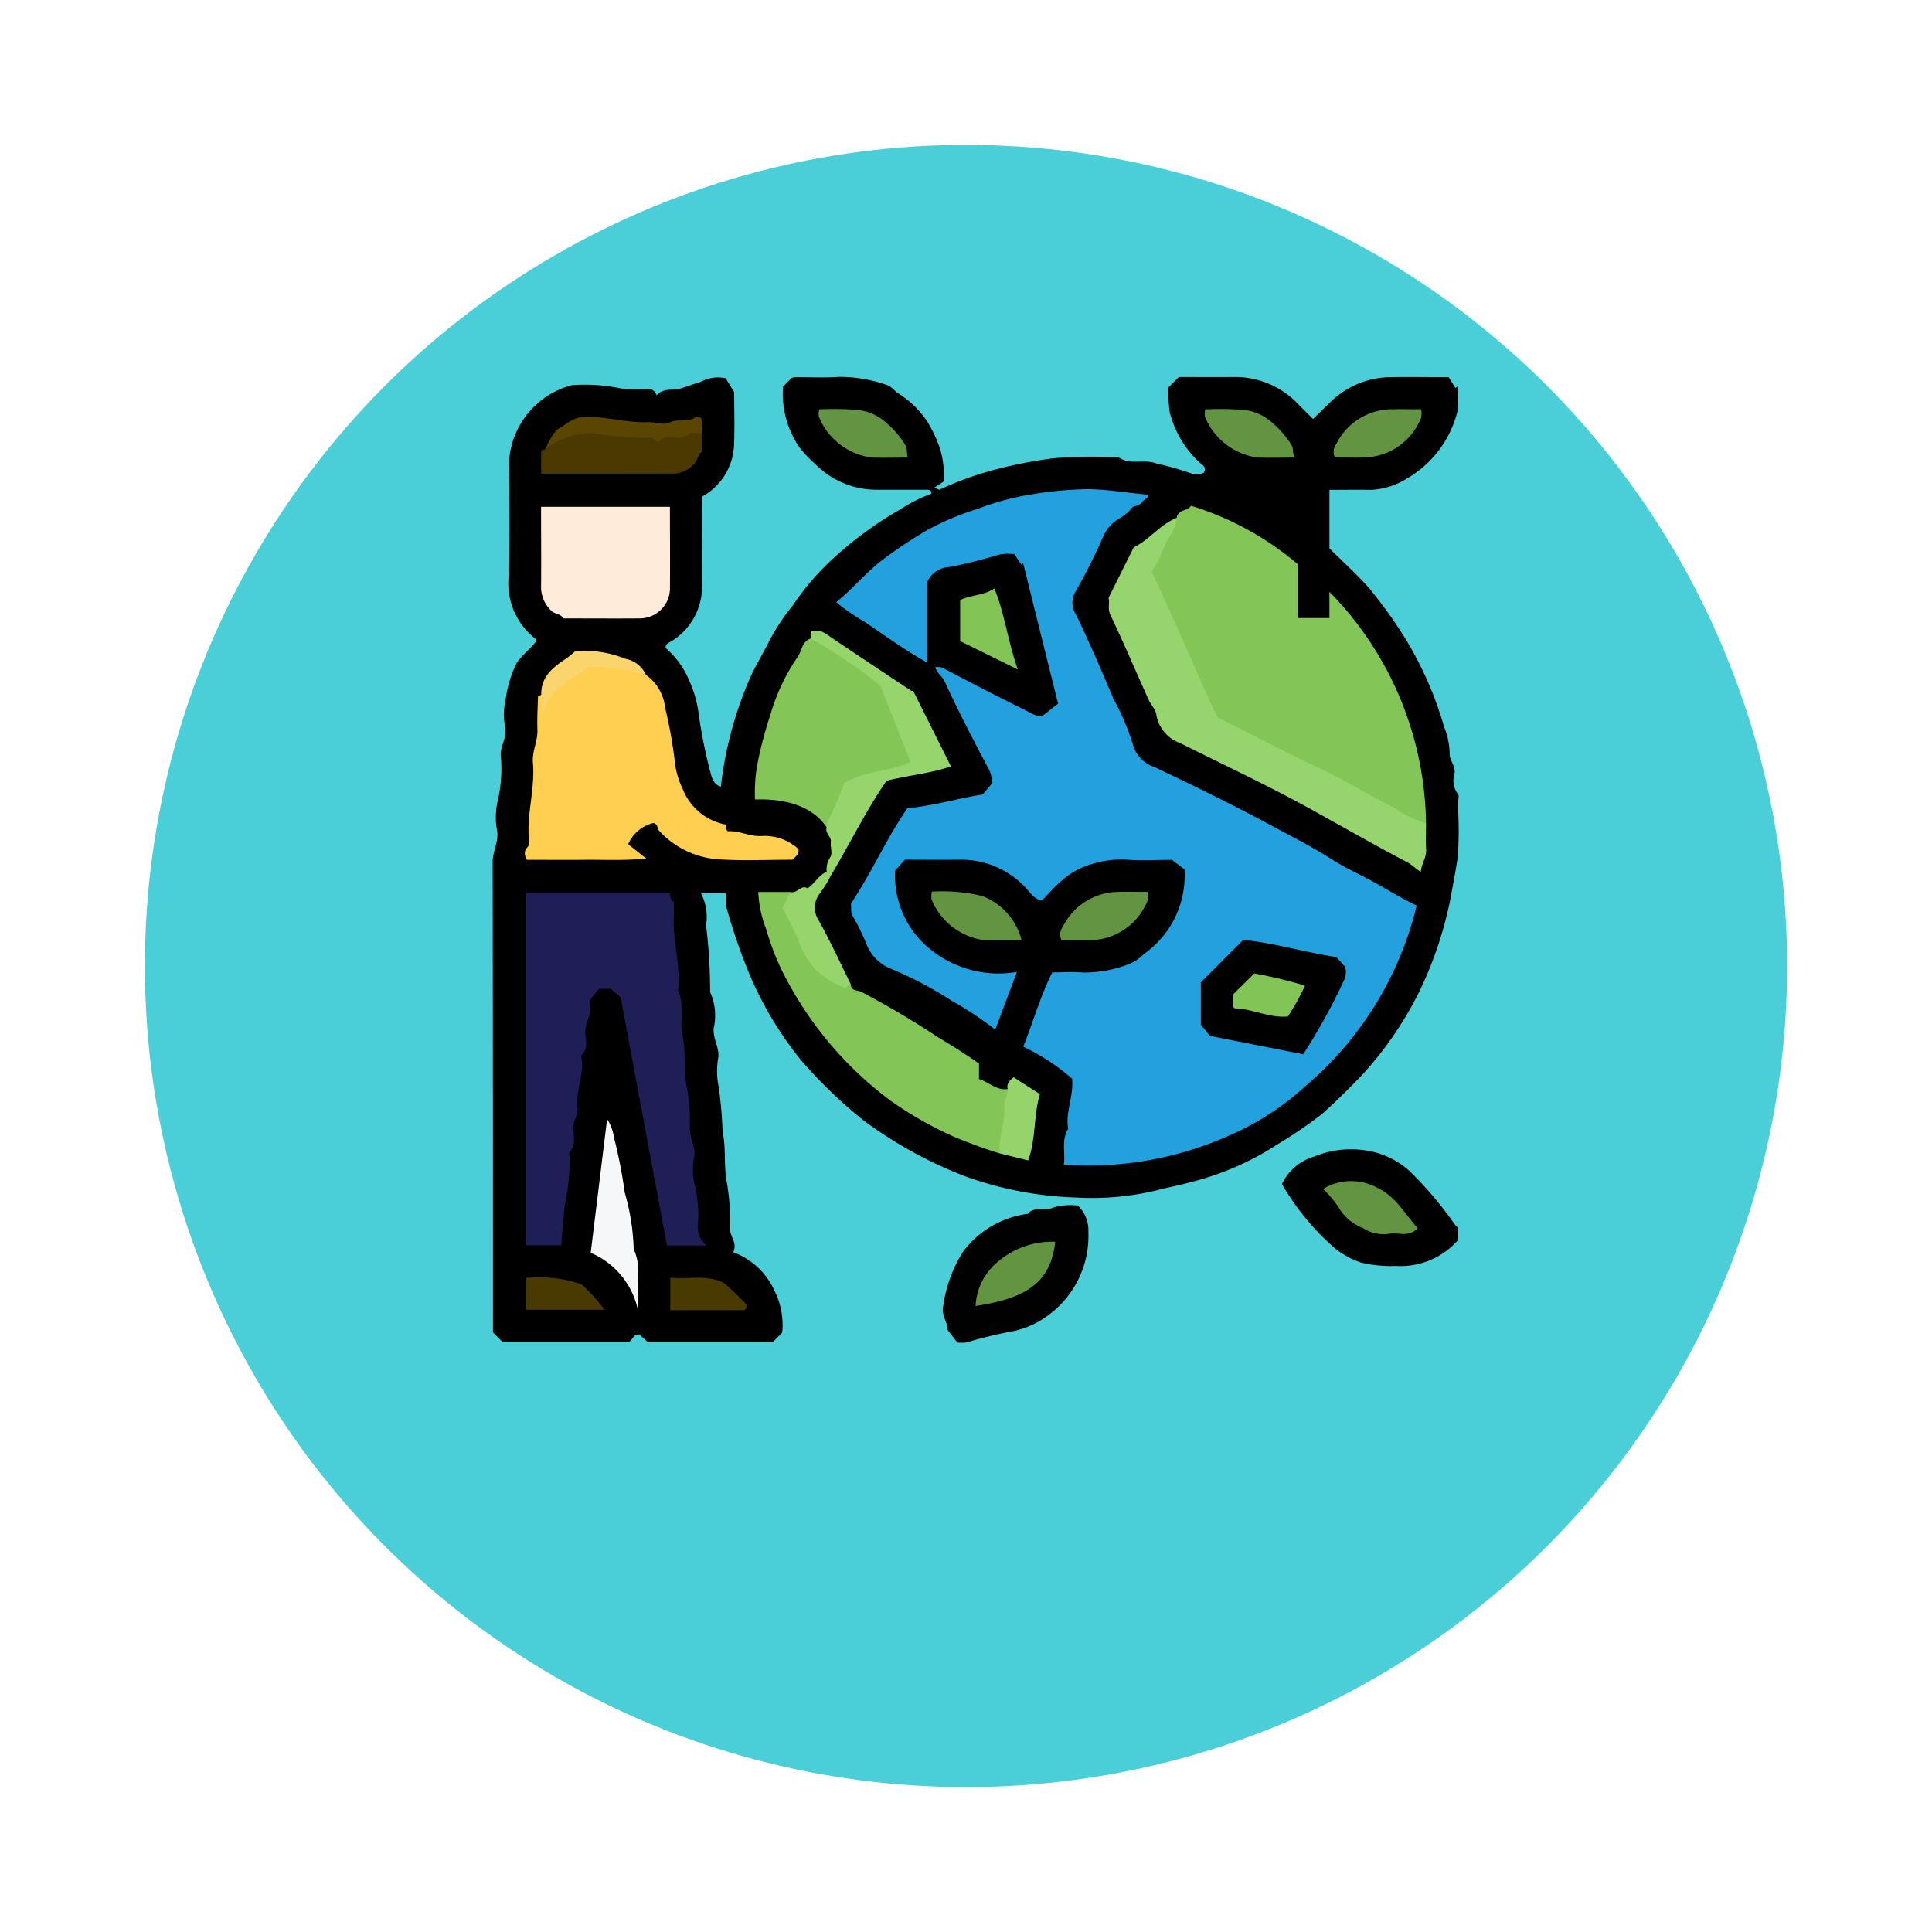 <svg xmlns="http://www.w3.org/2000/svg" xmlns:xlink="http://www.w3.org/1999/xlink" width="100" height="100" viewBox="0 0 100 100"><defs><filter id="a" x="0" y="0" width="100" height="100" filterUnits="userSpaceOnUse"><feOffset dy="5" input="SourceAlpha"/><feGaussianBlur stdDeviation="2.5" result="b"/><feFlood flood-opacity="0.161"/><feComposite operator="in" in2="b"/><feComposite in="SourceGraphic"/></filter><clipPath id="c"><rect width="50" height="50" fill="none"/></clipPath></defs><g transform="translate(-645.5 -1520.5)"><g transform="matrix(1, 0, 0, 1, 645.5, 1520.5)" filter="url(#a)"><circle cx="42.5" cy="42.5" r="42.5" transform="translate(7.5 2.5)" fill="#4acfd9"/></g><g transform="translate(671 1540)"><g transform="translate(0 0)" clip-path="url(#c)"><path d="M23.121,5.85a17.315,17.315,0,0,1,2.994-1.072,23.99,23.99,0,0,1,2.877-.553,22.5,22.5,0,0,1,3.427-.041c.6.412,1.322.051,1.951.314a14.616,14.616,0,0,1,1.772.5.732.732,0,0,0,.683-.047c.134-.273-.091-.387-.233-.507a5.319,5.319,0,0,1-1.544-2.59,7.5,7.5,0,0,1-.07-1.3l.538-.538c.932,0,1.868.006,2.8,0a4.493,4.493,0,0,1,3.374,1.4c.238.243.481.481.772.772.325-.316.614-.6.907-.88A4.477,4.477,0,0,1,46.479.024c.971-.019,1.942,0,3.005,0l.349.563.115-.092a5.915,5.915,0,0,1-.015,1.32,5.591,5.591,0,0,1-2.711,3.514,3.813,3.813,0,0,1-1.757.527c-.69-.013-1.381,0-2.153,0V8.885c.673.669,1.4,1.322,2.041,2.043A24.076,24.076,0,0,1,47.3,13.65a18.791,18.791,0,0,1,1.956,4.5,3.724,3.724,0,0,1,.277,1.33c-.017.4.32.655.253,1.062a1.16,1.16,0,0,0,.18,1.065c.069.074.01.267.01.407v.52a17.922,17.922,0,0,1-.022,2.287c-.091.708-.244,1.42-.363,2.125a20.176,20.176,0,0,1-1.7,5.027,18.907,18.907,0,0,1-2.924,4.209c-.676.69-1.358,1.382-2.08,2.012a25.105,25.105,0,0,1-2.349,1.592,14.7,14.7,0,0,1-4.416,1.905c-.568.16-1.144.26-1.7.409a14.332,14.332,0,0,1-4.2.386,18.6,18.6,0,0,1-5.784-1.106,22.094,22.094,0,0,1-5.257-2.9,24.141,24.141,0,0,1-3.25-3.14,18.513,18.513,0,0,1-2.6-4.319A30.753,30.753,0,0,1,12.1,27.469a2.635,2.635,0,0,1-.01-.758H10.769a2.675,2.675,0,0,1,.276,1.686,27.314,27.314,0,0,1,.21,3.452,2.959,2.959,0,0,1,.183,1.889c-.036.532.289.959.243,1.477a4.074,4.074,0,0,0,.019,1.552,21.368,21.368,0,0,1,.2,2.311c.193.877.049,1.771.221,2.617a12.205,12.205,0,0,1,.165,2.418c0,.408.4.73.161,1.2a3.776,3.776,0,0,1,2.132,1.981,3.939,3.939,0,0,1,.407,2.187l-.482.483H8.025c-.119-.108-.291-.263-.428-.387-.319-.036-.342.27-.536.374H.5l-.484-.484Q.016,37.3,0,25.123c0-.551.3-1.021.237-1.58a3.792,3.792,0,0,1,.015-1.551,7.333,7.333,0,0,0,.164-2.419C.409,19.09.729,18.7.655,18.2a3.458,3.458,0,0,1,.01-1.447,6.11,6.11,0,0,1,.583-1.945c.3-.431.717-.728,1.028-1.141a.581.581,0,0,0-.1-.133,3.631,3.631,0,0,1-1.348-3.2C.893,8.4.863,6.454.843,4.512A4.355,4.355,0,0,1,4.106.437a9.1,9.1,0,0,1,2.436.15A3.993,3.993,0,0,0,7.66.649c.292.022.64-.162.825.315.373-.407.81-.237,1.183-.339s.738-.253,1.093-.357a1.884,1.884,0,0,1,1.3-.188L12.5.795c0,.775.034,1.783-.008,2.787a3.185,3.185,0,0,1-1.657,2.626c0,1.465-.014,3.02,0,4.574a3.305,3.305,0,0,1-1.691,2.971.285.285,0,0,0-.193.29,4.414,4.414,0,0,1,1.221,1.685,5.913,5.913,0,0,1,.471,1.58,26.052,26.052,0,0,0,.628,3.171c.065.252.161.637.541.739a19.584,19.584,0,0,1,1.43-5.442c.3-.729.715-1.369,1.057-2.06a10.47,10.47,0,0,1,1.242-1.884A13.274,13.274,0,0,1,17.566,9.46a19.482,19.482,0,0,1,3.586-2.626A7.9,7.9,0,0,1,22.7,6.058c.087-.172.3-.088.416-.209" transform="translate(0 -0.001)"/><path d="M52.813,47.448A3.947,3.947,0,0,1,49.6,48.794a6.731,6.731,0,0,1-1.8-.169,4.315,4.315,0,0,1-1.507-.866,13.084,13.084,0,0,1-2.6-3.206,2.693,2.693,0,0,1,1.681-1.426,5,5,0,0,1,2.44-.34,4.349,4.349,0,0,1,2.459,1.07,19.128,19.128,0,0,1,2.351,2.768c.076.107.212.17.194.337-.014.137,0,.277,0,.486" transform="translate(-2.84 -2.769)"/><path d="M24.165,5.849c-.018.311-.259.177-.416.209.016-.206-.127-.208-.268-.209-.831,0-1.662,0-2.494,0a4.468,4.468,0,0,1-3.278-1.362,5.6,5.6,0,0,1-.834-.9,4.932,4.932,0,0,1-.8-3.075l.441-.441A.749.749,0,0,1,16.7.022c.762,0,1.527.039,2.285-.014a7.377,7.377,0,0,1,2.43.409c.3.079.411.323.643.455a5.007,5.007,0,0,1,1.5,1.474,6.988,6.988,0,0,1,.617,1.307,4.473,4.473,0,0,1,.206,1.776l-.477.312.262.108" transform="translate(-1.045 0)"/><path d="M31.9,45.858a1.8,1.8,0,0,1,.554,1.384A5.091,5.091,0,0,1,30.36,51.56a4.653,4.653,0,0,1-1.742.8,22.683,22.683,0,0,0-2.451.59,1.706,1.706,0,0,1-.5.007l-.5-.65c.028-.359-.35-.755-.223-1.257a7.051,7.051,0,0,1,1.028-2.8,4.974,4.974,0,0,1,3.345-1.951c.348-.432.883-.1,1.32-.33a3.268,3.268,0,0,1,1.265-.1" transform="translate(-1.62 -2.97)" fill="#000100"/><path d="M23.732,15.2c-1.146-.629-2.194-1.41-3.278-2.133a11.007,11.007,0,0,1-1.437-.993c.86-.7,1.49-1.479,2.3-2.12a25.025,25.025,0,0,1,2.376-1.595,14.216,14.216,0,0,1,2.653-1.119,13.713,13.713,0,0,1,2.8-.75,18.991,18.991,0,0,1,2.927-.268c1.02.016,2.016.19,3.057.283.07.19-.158.228-.24.338a.589.589,0,0,1-.415.258c-.138.019-.246.223-.378.333a2.974,2.974,0,0,1-.4.291,2,2,0,0,0-.856.942,29,29,0,0,1-1.427,2.841,1.116,1.116,0,0,0,.008,1.193c.7,1.442,1.327,2.92,1.956,4.392a12.183,12.183,0,0,1,1.011,2.4,1.691,1.691,0,0,0,1.069,1.1c2.124,1,4.225,2.036,6.29,3.151.967.522,1.947,1.013,2.875,1.61.618.4,1.3.719,1.953,1.061.856.448,1.665.981,2.487,1.36a17.668,17.668,0,0,1-5.689,9.286A14.322,14.322,0,0,1,39.2,39.749a17.881,17.881,0,0,1-8.4,1.437c.093-.62-.149-1.263.226-1.86-.159-.857.29-1.664.2-2.592A10.866,10.866,0,0,0,28.7,35.08c.507-1.273.877-2.6,1.5-3.847.575,0,1.095-.04,1.606.009a6.45,6.45,0,0,0,2.326-.422,2.332,2.332,0,0,0,.808-.537A4.948,4.948,0,0,0,37.044,25.9l-.649-.49c.116.025.052,0-.011,0-.8,0-1.6.048-2.392-.015a5.218,5.218,0,0,0-2.32.446,3.91,3.91,0,0,0-1.055.71c-.341.29-.633.638-.951.965-.44-.075-.619-.45-.875-.7A4.563,4.563,0,0,0,25.415,25.4c-.936.01-1.873,0-2.839,0l-.508.564a4.892,4.892,0,0,0,1.815,4.071,5.61,5.61,0,0,0,4.488,1.174c-.394,1.048-.749,2-1.12,2.987a17.954,17.954,0,0,0-2.265-1.5,19.316,19.316,0,0,0-3.161-1.66,2.269,2.269,0,0,1-1.22-1.209,10.4,10.4,0,0,0-.712-1.47c-.152-.241-.075-.458-.117-.68,1.086-1.617,1.863-3.419,2.927-4.94,1.362-.127,2.567-.5,3.9-.713.091-.108.244-.293.452-.541a1.344,1.344,0,0,0-.184-.849c-.784-1.476-1.551-2.962-2.251-4.478-.131-.284-.432-.426-.468-.743.434-.309.8-.007,1.151.163,1.06.506,2.1,1.047,3.159,1.563a1.565,1.565,0,0,0,1.264.287c.424-.764-.785-6.23-1.681-7.43a8.893,8.893,0,0,0-3.524.789c-.439.168-.478.642-.488,1.068-.018.726,0,1.451-.01,2.177a1.565,1.565,0,0,1-.287,1.175" transform="translate(-1.236 -0.403)" fill="#23a1df"/><path d="M37.764,7.768c.076-.471.61-.338.739-.63a15.567,15.567,0,0,1,5.531,3.025v2.788h1.639V11.593a17.4,17.4,0,0,1,5,12c-.441.3-.807.014-1.147-.187-2.837-1.677-5.809-3.093-8.756-4.555a3.122,3.122,0,0,1-1.579-1.565c-.9-2.026-1.779-4.061-2.7-6.077A1.461,1.461,0,0,1,36.5,9.9a8.411,8.411,0,0,1,1.261-2.136" transform="translate(-2.362 -0.462)" fill="#83c657"/><path d="M11.188,46.817H9.145c-.8-4.256-1.591-8.5-2.4-12.844l-.515-.447h-.6l-.483.584a.382.382,0,0,0-.007.193c.141.493-.187.905-.223,1.37-.032.425.212.9-.186,1.274-.036.034-.02.134-.009.2.13.855-.31,1.664-.207,2.513.05.415-.266.739-.227,1.163.035.386.145.818-.188,1.164-.035.036-.014.136,0,.2a11.288,11.288,0,0,1-.26,2.613c-.047.648-.133,1.318-.165,2.006H1.844V28.546H9.225c.135.109.034.393.277.484,0,.2.013.411,0,.616-.1,1.332.366,2.634.21,3.969.351.743.074,1.552.231,2.3.191.911.041,1.843.227,2.717a9.04,9.04,0,0,1,.151,2.106c-.01.516.309.948.237,1.476a3.192,3.192,0,0,0,.016,1.443,6.613,6.613,0,0,1,.175,2,1.258,1.258,0,0,0,.441,1.155" transform="translate(-0.12 -1.849)" fill="#201e57"/><path d="M8.041,16.447a2.377,2.377,0,0,1,1,1.7,24.557,24.557,0,0,1,.484,2.626,4.34,4.34,0,0,0,.426,1.581A2.982,2.982,0,0,0,12.163,24.2c.02.091.041.185.062.28.024.024.05.072.073.07.609-.043,1.154.3,1.784.242a2.594,2.594,0,0,1,1.861.676c.053.3-.173.389-.3.553-1.274,0-2.56.065-3.836-.02A4.592,4.592,0,0,1,8.7,24.486c-.079-.086,0-.273-.248-.368a1.882,1.882,0,0,0-1.32,1.1l.93.741c-1.215.12-2.2.055-3.18.066-1,.011-2,0-3,0-.126-.253-.16-.464.053-.67A.376.376,0,0,0,2,25.076c-.146-1.37.318-2.713.2-4.074-.053-.6.252-1.107.232-1.684s.011-1.171.032-1.755c0-.026.11-.05.17-.074.3.353.295-.071.374-.167a3.568,3.568,0,0,1,5.038-.874" transform="translate(-0.116 -1.022)" fill="#fecf50"/><path d="M37.618,7.812c-.02.614-.494,1.036-.673,1.59a7.408,7.408,0,0,1-.615,1.177c.442.975.87,1.905,1.287,2.838.56,1.255,1.108,2.515,1.668,3.77.143.321.309.632.466.95,1.787.9,3.57,1.848,5.4,2.7,1.282.6,2.465,1.373,3.742,1.98a6.161,6.161,0,0,0,1.634.816c0,.45-.022.9.006,1.35.026.417-.247.74-.277,1.15-.27-.169-.465-.374-.734-.515-1.6-.839-3.165-1.733-4.742-2.61-2.274-1.266-4.632-2.366-6.958-3.531a1.9,1.9,0,0,1-1.258-1.493c-.035-.267-.278-.5-.4-.766-.657-1.461-1.284-2.935-1.973-4.38-.167-.351-.017-.665-.1-.882.458-.921.873-1.754,1.307-2.624.792-.368,1.351-1.175,2.222-1.522" transform="translate(-2.216 -0.506)" fill="#96d56d"/><path d="M27.2,42.046c-.738-.216-1.449-.5-2.167-.774a19.311,19.311,0,0,1-3.453-1.934A18.733,18.733,0,0,1,16.306,33.3a12.817,12.817,0,0,1-1.182-2.826,6.161,6.161,0,0,1-.421-1.958h1.671c.194,2.148.928,3.945,3.123,4.788,0,.339.365.3.514.369a44.556,44.556,0,0,1,4.006,2.369c.695.414,1.384.839,2.112,1.357v.8c.524.16.909.607,1.486.513a4.395,4.395,0,0,1-.416,3.331" transform="translate(-0.956 -1.847)" fill="#83c657"/><path d="M18.236,24.271c-.688-1.055-2.033-1.515-3.713-1.454a8.126,8.126,0,0,1,.126-1.845,19.811,19.811,0,0,1,.669-2.534A10.225,10.225,0,0,1,16.7,15.482c.252-.313.223-.83.7-1,.383-.168.666.065.954.249.5.316.962.69,1.477.969,2.074,1.124,2.123,3.321,2.932,5.032a2.6,2.6,0,0,1-1.9.909,2.2,2.2,0,0,0-1.947,1.613,1.572,1.572,0,0,1-.681,1.012" transform="translate(-0.944 -0.935)" fill="#83c657"/><path d="M3.837,12.977c-.14-.258-.471-.208-.658-.429a1.69,1.69,0,0,1-.5-1.149c.014-1.383,0-2.766,0-4.2H9.349c0,1.423.014,2.866,0,4.31A1.565,1.565,0,0,1,7.78,12.974c-1.315.01-2.628,0-3.943,0" transform="translate(-0.174 -0.466)" fill="#feebda"/><path d="M24.06,15.435V11.254a1.313,1.313,0,0,1,1.144-.772c.895-.17,1.766-.4,2.637-.659a3.072,3.072,0,0,1,.726-.007l.352.537.1-.08c.6,2.418,1.2,4.834,1.811,7.279l-.791.623c-.249.108-.581-.119-.893-.273-1.437-.707-2.858-1.447-4.276-2.192-.141-.075-.262-.036-.39-.064-.018-.311-.258-.177-.416-.209" transform="translate(-1.564 -0.634)"/><path d="M18.436,24.247c0-.069-.025-.152,0-.206a16.587,16.587,0,0,0,.9-2.1c1.084-.65,2.354-.575,3.435-1.094-.49-1.237-.981-2.476-1.561-3.94A23.773,23.773,0,0,0,17.6,14.462v-.344c.472-.211.789.1,1.14.334,1.352.912,2.711,1.812,4.07,2.714.023.016.067,0,.1,0l1.955,3.91c-1.023.362-2.135.45-3.332.747-1.043,1.5-1.892,3.254-2.891,4.918-.192.052-.266-.012-.209-.208a1.16,1.16,0,0,1,.183-.754c.131-.175,0-.53.031-.8s-.313-.442-.214-.735" transform="translate(-1.144 -0.91)" fill="#96d46c"/><path d="M11.014,3.117v.933c-.241.19-.234.537-.5.732a1.524,1.524,0,0,1-.868.411C7.339,5.2,5.033,5.2,2.688,5.2c0-.4-.007-.745,0-1.085a.161.161,0,0,1,.2-.165A2.565,2.565,0,0,1,5.408,2.825a19.509,19.509,0,0,0,5.04.084.7.7,0,0,1,.567.208" transform="translate(-0.175 -0.182)" fill="#4a3a00"/><path d="M7.862,50.928a4.147,4.147,0,0,0-2.434-2.923c.289-2.361.571-4.661.848-6.921a2.282,2.282,0,0,1,.353.937,25.332,25.332,0,0,1,.56,2.866,11.685,11.685,0,0,1,.464,2.931,2.763,2.763,0,0,1,.206,1.573c.013.513,0,1.024,0,1.537" transform="translate(-0.353 -2.661)" fill="#f5f7f8"/><path d="M18.335,27.4c-.006.144.065.213.209.209a6.7,6.7,0,0,1-.567.911,1.182,1.182,0,0,0-.076,1.364c.614,1.085,1.128,2.227,1.683,3.345-.134-.036-.17.093-.245.137-.055.084-.084.02-.156-.006a3.755,3.755,0,0,1-2.315-2.421,18.274,18.274,0,0,0-.822-1.656l.415-.842c.347.111.55-.409.881-.184.388-.263.575-.693.993-.857" transform="translate(-1.043 -1.775)" fill="#96d46c"/><path d="M44.09,4.3c-.741,0-1.326.017-1.91,0a3.442,3.442,0,0,1-2.755-2.123,1.345,1.345,0,0,1,.018-.371,15.587,15.587,0,0,1,1.848.016,2.626,2.626,0,0,1,1.675.717,4.818,4.818,0,0,1,.969,1.158c.088.18,0,.338.156.607" transform="translate(-2.562 -0.115)" fill="#639441"/><path d="M51.081,1.8a.9.9,0,0,1-.127.72,3.214,3.214,0,0,1-2.8,1.774c-.514.023-1.029,0-1.534,0a.663.663,0,0,1,.064-.681A3.229,3.229,0,0,1,49.566,1.8c.485-.008.971,0,1.515,0" transform="translate(-3.026 -0.117)" fill="#639441"/><path d="M28.958,31.011c-.755,0-1.34.017-1.924,0a3.435,3.435,0,0,1-2.746-2.131,1.394,1.394,0,0,1,.022-.385,8.922,8.922,0,0,1,2.6.225,3.316,3.316,0,0,1,2.047,2.3" transform="translate(-1.578 -1.845)" fill="#639441"/><path d="M35.941,28.514a.9.9,0,0,1-.127.719,3.216,3.216,0,0,1-2.794,1.775c-.515.022-1.031,0-1.535,0a.657.657,0,0,1,.062-.68,3.233,3.233,0,0,1,2.878-1.817c.485-.008.972,0,1.517,0" transform="translate(-2.042 -1.847)" fill="#639441"/><path d="M11.029,3.079c-.242,0-.595-.1-.706.018-.437.473-1.116-.12-1.488.387-.226.077-.307-.2-.448-.187a16.235,16.235,0,0,1-2.92-.224,3.729,3.729,0,0,0-2.556.839A3.781,3.781,0,0,1,3.52,2.874c.454-.231.795-.627,1.392-.649,1.122-.042,2.2.32,3.326.267.379-.019.734.2,1.183-.007.359-.164.854.033,1.248-.232.065-.043.193.007.3.014.127.269.022.547.058.812" transform="translate(-0.189 -0.144)" fill="#5a4600"/><path d="M28.066,42.71c-.074-.842.314-1.637.239-2.492-.021-.234.209-.533.177-.839-.08-.286.11-.442.3-.612l1.367.874c-.341,1.137-.192,2.321-.608,3.433l-1.477-.364" transform="translate(-1.824 -2.511)" fill="#95d36b"/><path d="M5.907,51.524H1.846V49.876a6.814,6.814,0,0,1,2.877.332,9.042,9.042,0,0,1,1.184,1.316" transform="translate(-0.12 -3.231)" fill="#493a00"/><path d="M9.833,51.548V49.862c.942.1,1.887-.187,2.794.287a16.2,16.2,0,0,1,1.179,1.137,1.469,1.469,0,0,1-.071.19c-.019.028-.049.069-.073.069-1.244,0-2.489,0-3.829,0" transform="translate(-0.639 -3.23)" fill="#493a00"/><path d="M8.1,16.406a8.5,8.5,0,0,0-3-.4c-.839.7-2,1.047-2.3,2.366a2.239,2.239,0,0,1-.111-.927c-.022-.934.6-1.422,1.286-1.876.166-.111.315-.25.486-.387a5.688,5.688,0,0,1,2.59.4,1.432,1.432,0,0,1,1.05.818" transform="translate(-0.175 -0.98)" fill="#fad56e"/><path d="M50.868,46.959c-.485.5-1.033.188-1.512.291a1.954,1.954,0,0,1-1.318-.3,2.479,2.479,0,0,1-1.165-.917,5.384,5.384,0,0,0-.906-1.109,2.814,2.814,0,0,1,2.88-.021c.907.445,1.374,1.334,2.021,2.055" transform="translate(-2.988 -2.884)" fill="#639441"/><path d="M22.665,4.3c-.688,0-1.273.017-1.858,0a3.44,3.44,0,0,1-2.754-2.124,1.338,1.338,0,0,1,.018-.37,15.4,15.4,0,0,1,1.848.016,2.629,2.629,0,0,1,1.675.718,4.737,4.737,0,0,1,.967,1.159c.085.177.027.333.1.605" transform="translate(-1.173 -0.115)" fill="#639441"/><path d="M30.858,47.874c-.241,2.141-1.514,2.924-4.124,3.326a3.136,3.136,0,0,1,1-2.155,4.322,4.322,0,0,1,3.125-1.171" transform="translate(-1.738 -3.101)" fill="#639441"/><path d="M44.5,37.087l-4.829-.951-.468-.579V33.366l2.2-2.2c1.563.156,3.134.633,4.812.89l.46.514a.974.974,0,0,1-.039.641A31.253,31.253,0,0,1,44.5,37.087" transform="translate(-2.548 -2.019)"/><path d="M28.865,15.912l-2.984-1.468V12.325c.5-.287,1.161-.208,1.769-.606.542,1.31.677,2.67,1.215,4.193" transform="translate(-1.682 -0.759)" fill="#82c456"/><path d="M43.826,35.249c-.953.1-1.83-.4-2.757-.419-.04-.04-.085-.065-.085-.09-.006-.206,0-.412,0-.625l1.1-1.089a23,23,0,0,1,2.629.631,12.364,12.364,0,0,1-.884,1.591" transform="translate(-2.664 -2.139)" fill="#82c456"/></g></g></g></svg>